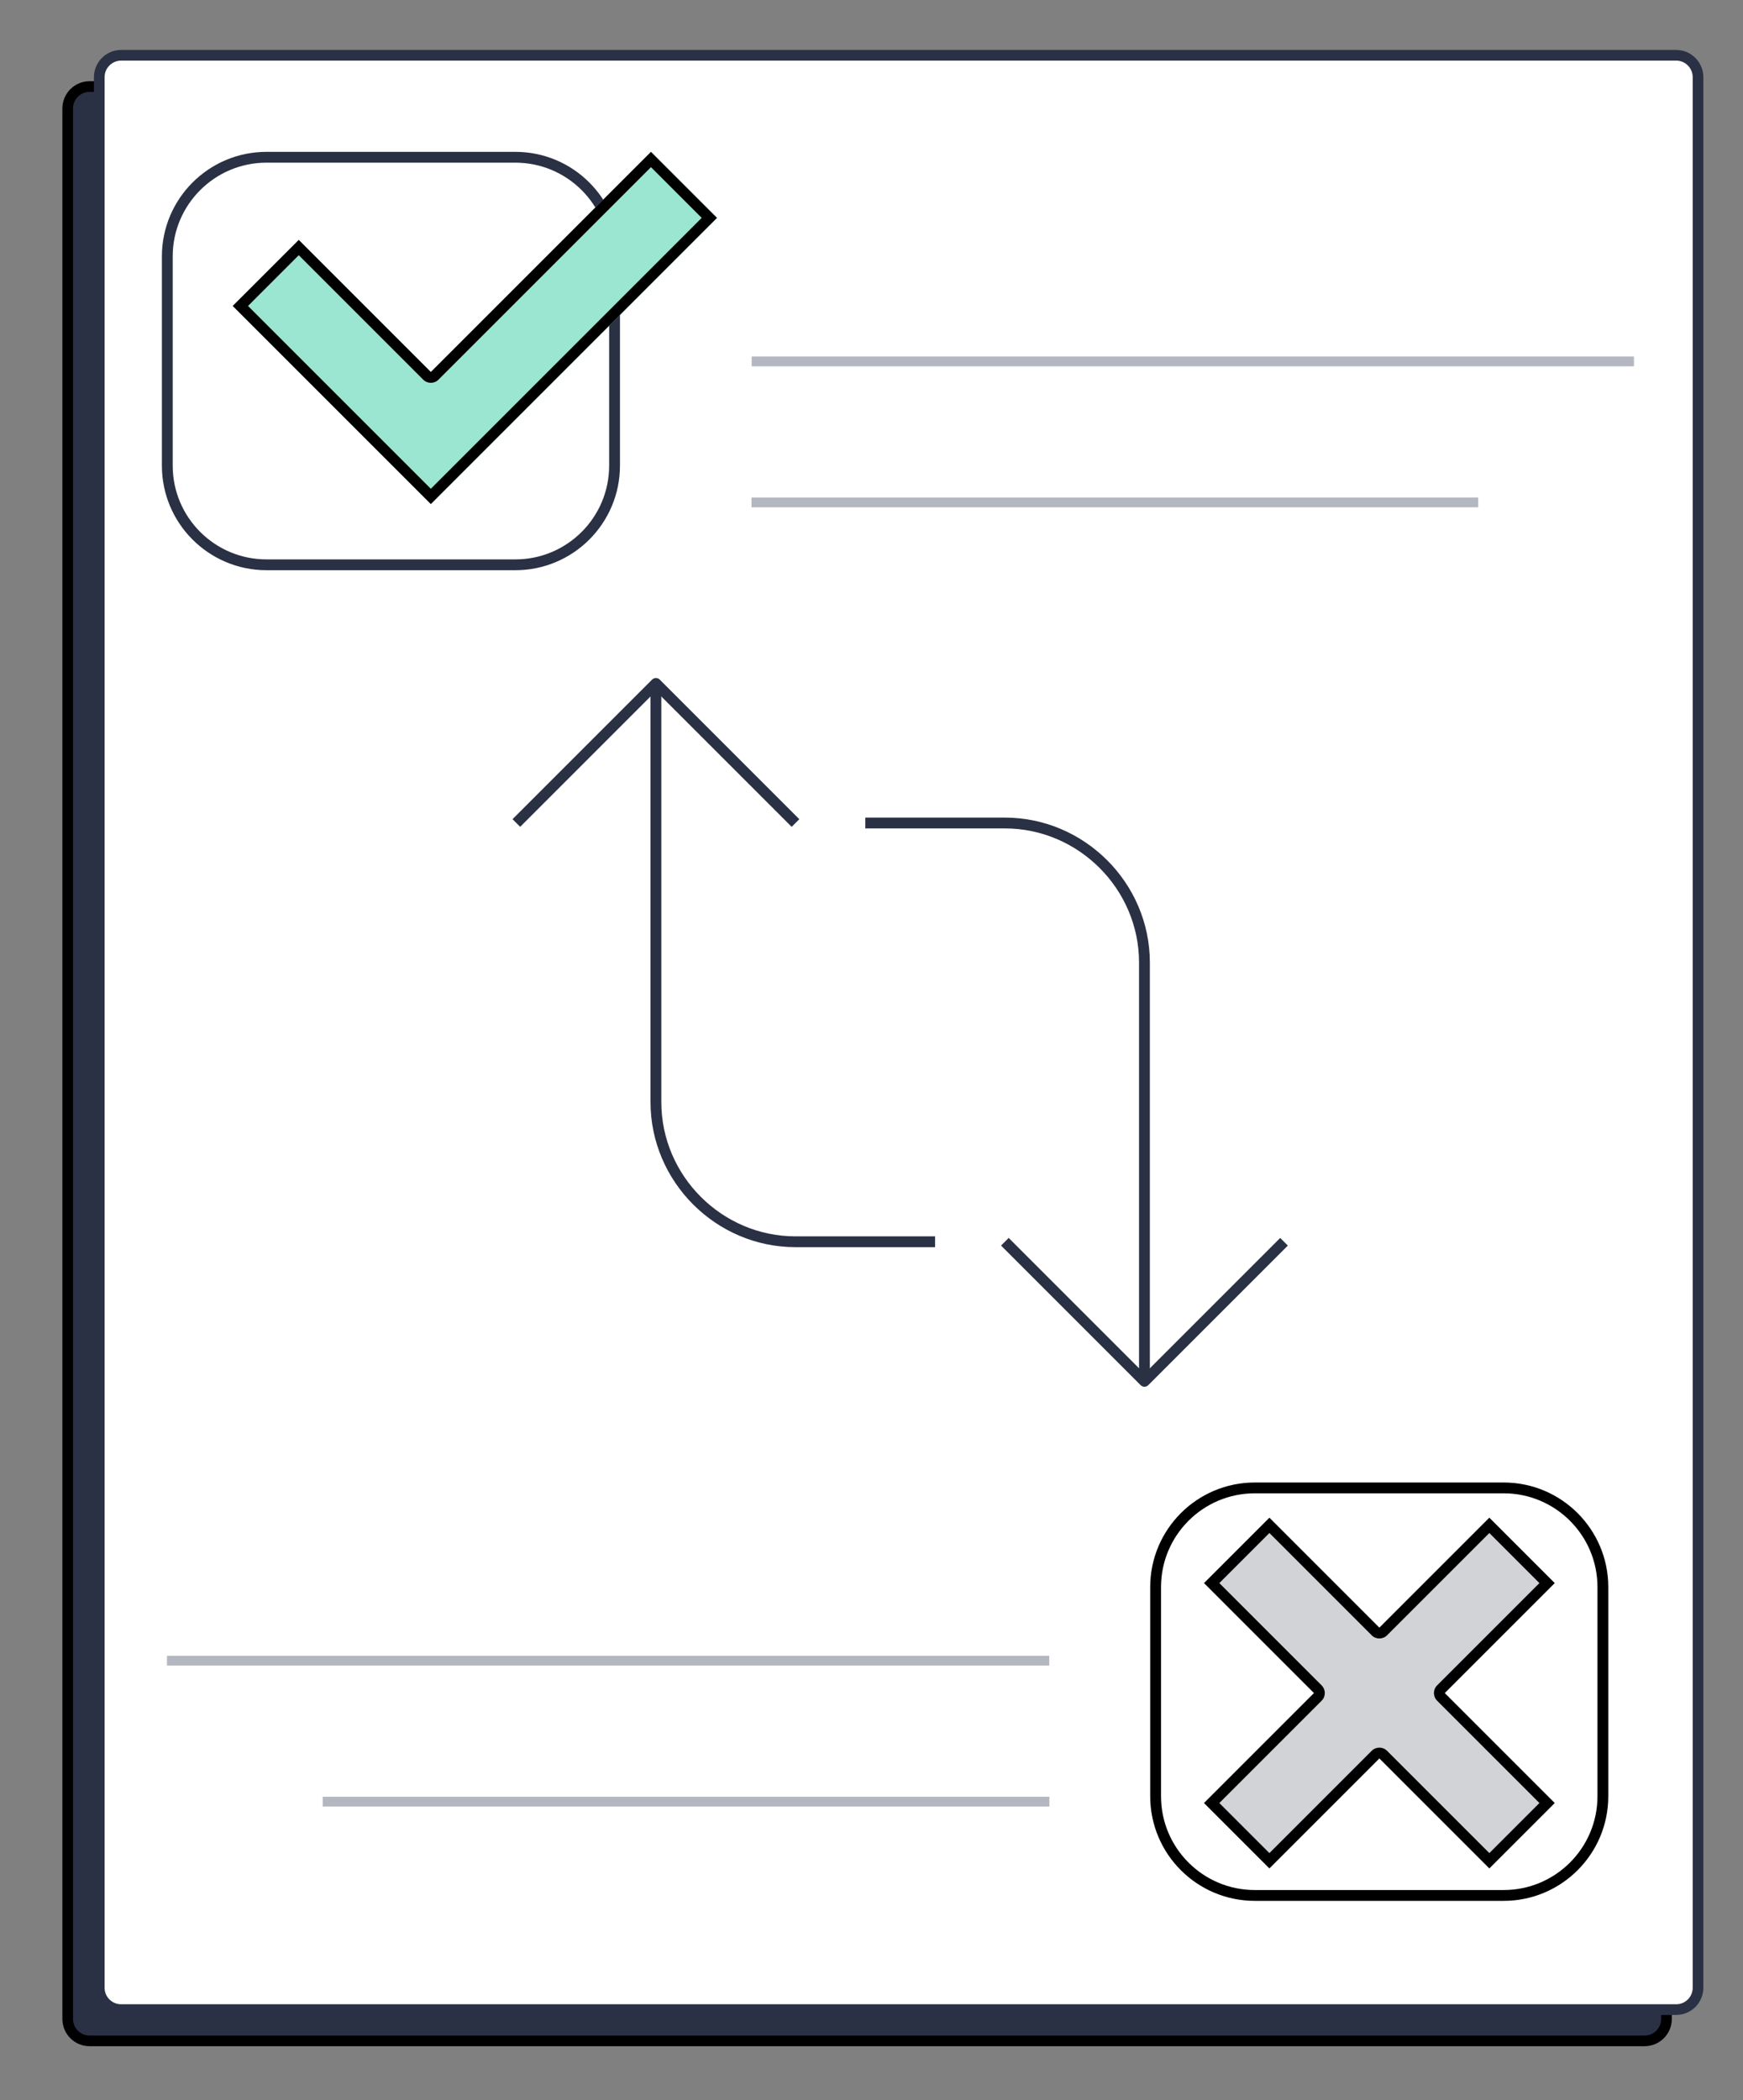 <?xml version="1.0" encoding="UTF-8" standalone="no"?>
<!DOCTYPE svg PUBLIC "-//W3C//DTD SVG 1.1//EN" "http://www.w3.org/Graphics/SVG/1.1/DTD/svg11.dtd">
<svg width="100%" height="100%" viewBox="0 0 161 194" version="1.1" xmlns="http://www.w3.org/2000/svg" xmlns:xlink="http://www.w3.org/1999/xlink" xml:space="preserve" xmlns:serif="http://www.serif.com/" style="fill-rule:evenodd;clip-rule:evenodd;stroke-linejoin:round;stroke-miterlimit:2;">
    <rect x="0" y="0" width="161" height="194" fill="#808080" stroke="none"/>
    <g transform="matrix(1,0,0,1,-144.694,-131.32)">
        <g transform="matrix(1,0,0,1,111.067,1271.45)">
            <g transform="matrix(0.488,0,0,0.488,1934.69,-1072.43)">
                <g id="Rectangle_5" transform="matrix(-16.815,0,0,16.815,-3546.54,-122.349)">
                    <path d="M19.998,0.247C19.998,0.111 19.888,0 19.752,0L2.248,0C2.111,0 2.001,0.111 2.001,0.247L2.001,21.752C2.001,21.889 2.111,21.999 2.248,21.999L19.752,21.999C19.888,21.999 19.998,21.889 19.998,21.752L19.998,0.247Z" style="fill:rgb(43,49,68);stroke:black;stroke-width:0.12px;stroke-linejoin:miter;stroke-miterlimit:10;"/>
                </g>
                <g transform="matrix(16.815,0,0,16.815,74041,3992.08)">
                    <g id="Rectangle_51" serif:id="Rectangle_5" transform="matrix(1,0,0,1,-4635.83,-245.04)">
                        <path d="M19.998,0.247C19.998,0.111 19.888,0 19.752,0L2.248,0C2.111,0 2.001,0.111 2.001,0.247L2.001,21.752C2.001,21.889 2.111,21.999 2.248,21.999L19.752,21.999C19.888,21.999 19.998,21.889 19.998,21.752L19.998,0.247Z" style="fill:white;stroke:rgb(43,49,68);stroke-width:0.12px;stroke-linejoin:miter;stroke-miterlimit:10;"/>
                    </g>
                    <g id="Line_19" transform="matrix(1.241,0,0,1,-4628.97,-240.007)">
                        <path d="M2.001,0L8.593,0" style="fill:none;fill-rule:nonzero;stroke:rgb(181,183,192);stroke-width:0.11px;stroke-linejoin:miter;stroke-miterlimit:10;"/>
                    </g>
                    <g id="Line_191" serif:id="Line_19" transform="matrix(-1.241,0,0,1,-4614.07,-241.594)">
                        <path d="M2.001,0L10.004,0" style="fill:none;fill-rule:nonzero;stroke:rgb(181,183,192);stroke-width:0.11px;stroke-linejoin:miter;stroke-miterlimit:10;"/>
                    </g>
                    <g id="Line_192" serif:id="Line_19" transform="matrix(-1.241,0,0,1,-4620.65,-225.382)">
                        <path d="M2.001,0L8.593,0" style="fill:none;fill-rule:nonzero;stroke:rgb(181,183,192);stroke-width:0.11px;stroke-linejoin:miter;stroke-miterlimit:10;"/>
                    </g>
                    <g id="Line_193" serif:id="Line_19" transform="matrix(1.241,0,0,1,-4635.55,-226.969)">
                        <path d="M2.001,0L10.004,0" style="fill:none;fill-rule:nonzero;stroke:rgb(181,183,192);stroke-width:0.11px;stroke-linejoin:miter;stroke-miterlimit:10;"/>
                    </g>
                </g>
                <g transform="matrix(1.451,0,0,1.451,2928.7,344.734)">
                    <g transform="matrix(4.552,0,0,4.552,-4640.38,-253.146)">
                        <path d="M9,6L5,2L1,6" style="fill:none;fill-rule:nonzero;stroke:rgb(43,49,68);stroke-width:0.31px;stroke-linejoin:miter;stroke-miterlimit:10;"/>
                    </g>
                    <g transform="matrix(4.552,0,0,4.552,-4640.38,-253.146)">
                        <path d="M15,18L19,22L23,18" style="fill:none;fill-rule:nonzero;stroke:rgb(43,49,68);stroke-width:0.31px;stroke-linejoin:miter;stroke-miterlimit:10;"/>
                    </g>
                    <g transform="matrix(4.552,0,0,4.552,-4640.38,-253.146)">
                        <path d="M11,6L15,6C17.194,6 19,7.806 19,10L19,22" style="fill:none;fill-rule:nonzero;stroke:rgb(43,49,68);stroke-width:0.31px;stroke-linejoin:miter;stroke-miterlimit:10;"/>
                    </g>
                    <g transform="matrix(4.552,0,0,4.552,-4640.38,-253.146)">
                        <path d="M13,18L9,18C6.806,18 5,16.194 5,14L5,2" style="fill:none;fill-rule:nonzero;stroke:rgb(43,49,68);stroke-width:0.31px;stroke-linejoin:miter;stroke-miterlimit:10;"/>
                    </g>
                </g>
                <g transform="matrix(1,0,0,1,-4716.8,-255.005)">
                    <path d="M938.528,164.815C938.528,153.889 929.657,145.018 918.732,145.018L871.618,145.018C860.692,145.018 851.822,153.889 851.822,164.815L851.822,204.407C851.822,215.333 860.692,224.204 871.618,224.204L918.732,224.204C929.657,224.204 938.528,215.333 938.528,204.407L938.528,164.815Z" style="fill:white;"/>
                    <path d="M938.528,164.815L938.528,204.407C938.528,215.333 929.657,224.204 918.732,224.204L871.618,224.204C860.692,224.204 851.822,215.333 851.822,204.407L851.822,164.815C851.822,153.889 860.692,145.018 871.618,145.018L918.732,145.018C929.657,145.018 938.528,153.889 938.528,164.815ZM936.48,164.815C936.48,155.019 928.527,147.066 918.732,147.066L871.618,147.066C861.822,147.066 853.869,155.019 853.869,164.815L853.869,204.407C853.869,214.203 861.822,222.156 871.618,222.156L918.732,222.156C928.527,222.156 936.48,214.203 936.48,204.407L936.48,164.815Z" style="fill:rgb(43,49,68);"/>
                </g>
                <g transform="matrix(1,-1.11022e-16,1.11022e-16,1,-4029.62,-246.041)">
                    <path d="M215.548,202.721L178.048,165.221L190.548,152.721L215.548,177.721L257.215,136.054L269.715,148.554L215.548,202.721Z" style="fill:rgb(154,230,208);"/>
                    <path d="M215.548,202.721L178.048,165.221L190.548,152.721L215.548,177.721L257.215,136.054L269.715,148.554L215.548,202.721ZM215.548,199.825L266.819,148.554L257.215,138.95L216.996,179.169C216.196,179.969 214.9,179.969 214.1,179.169L190.548,155.617L180.944,165.221L215.548,199.825Z"/>
                </g>
                <g transform="matrix(1,0,0,1,-4529.73,-3.142)">
                    <path d="M938.528,164.815C938.528,153.889 929.657,145.018 918.732,145.018L871.618,145.018C860.692,145.018 851.822,153.889 851.822,164.815L851.822,204.407C851.822,215.333 860.692,224.204 871.618,224.204L918.732,224.204C929.657,224.204 938.528,215.333 938.528,204.407L938.528,164.815Z" style="fill:white;"/>
                    <path d="M938.528,164.815L938.528,204.407C938.528,215.333 929.657,224.204 918.732,224.204L871.618,224.204C860.692,224.204 851.822,215.333 851.822,204.407L851.822,164.815C851.822,153.889 860.692,145.018 871.618,145.018L918.732,145.018C929.657,145.018 938.528,153.889 938.528,164.815ZM936.48,164.815C936.48,155.019 928.527,147.066 918.732,147.066L871.618,147.066C861.822,147.066 853.869,155.019 853.869,164.815L853.869,204.407C853.869,214.203 861.822,222.156 871.618,222.156L918.732,222.156C928.527,222.156 936.48,214.203 936.48,204.407L936.48,164.815Z"/>
                </g>
                <g transform="matrix(0.705,0.705,-0.705,0.705,-3686.9,-327.878)">
                    <path d="M389.788,315.506L389.788,285.982L407.343,285.982L407.343,315.506L436.867,315.506L436.867,333.061L407.343,333.061L407.343,362.585L389.788,362.585L389.788,333.061L360.264,333.061L360.264,315.506L389.788,315.506Z" style="fill:rgb(210,211,214);"/>
                    <path d="M389.788,315.506L389.788,285.982L407.343,285.982L407.343,315.506L436.867,315.506L436.867,333.061L407.343,333.061L407.343,362.585L389.788,362.585L389.788,333.061L360.264,333.061L360.264,315.506L389.788,315.506ZM389.788,317.561L362.319,317.561L362.319,331.006L389.788,331.006C390.922,331.006 391.843,331.926 391.843,333.061L391.843,360.53L405.288,360.53L405.288,333.061C405.288,331.926 406.208,331.006 407.343,331.006L434.812,331.006L434.812,317.561L407.343,317.561C406.208,317.561 405.288,316.641 405.288,315.506L405.288,288.037L391.843,288.037L391.843,315.506C391.843,316.641 390.922,317.561 389.788,317.561Z"/>
                </g>
            </g>
        </g>
    </g>
</svg>

